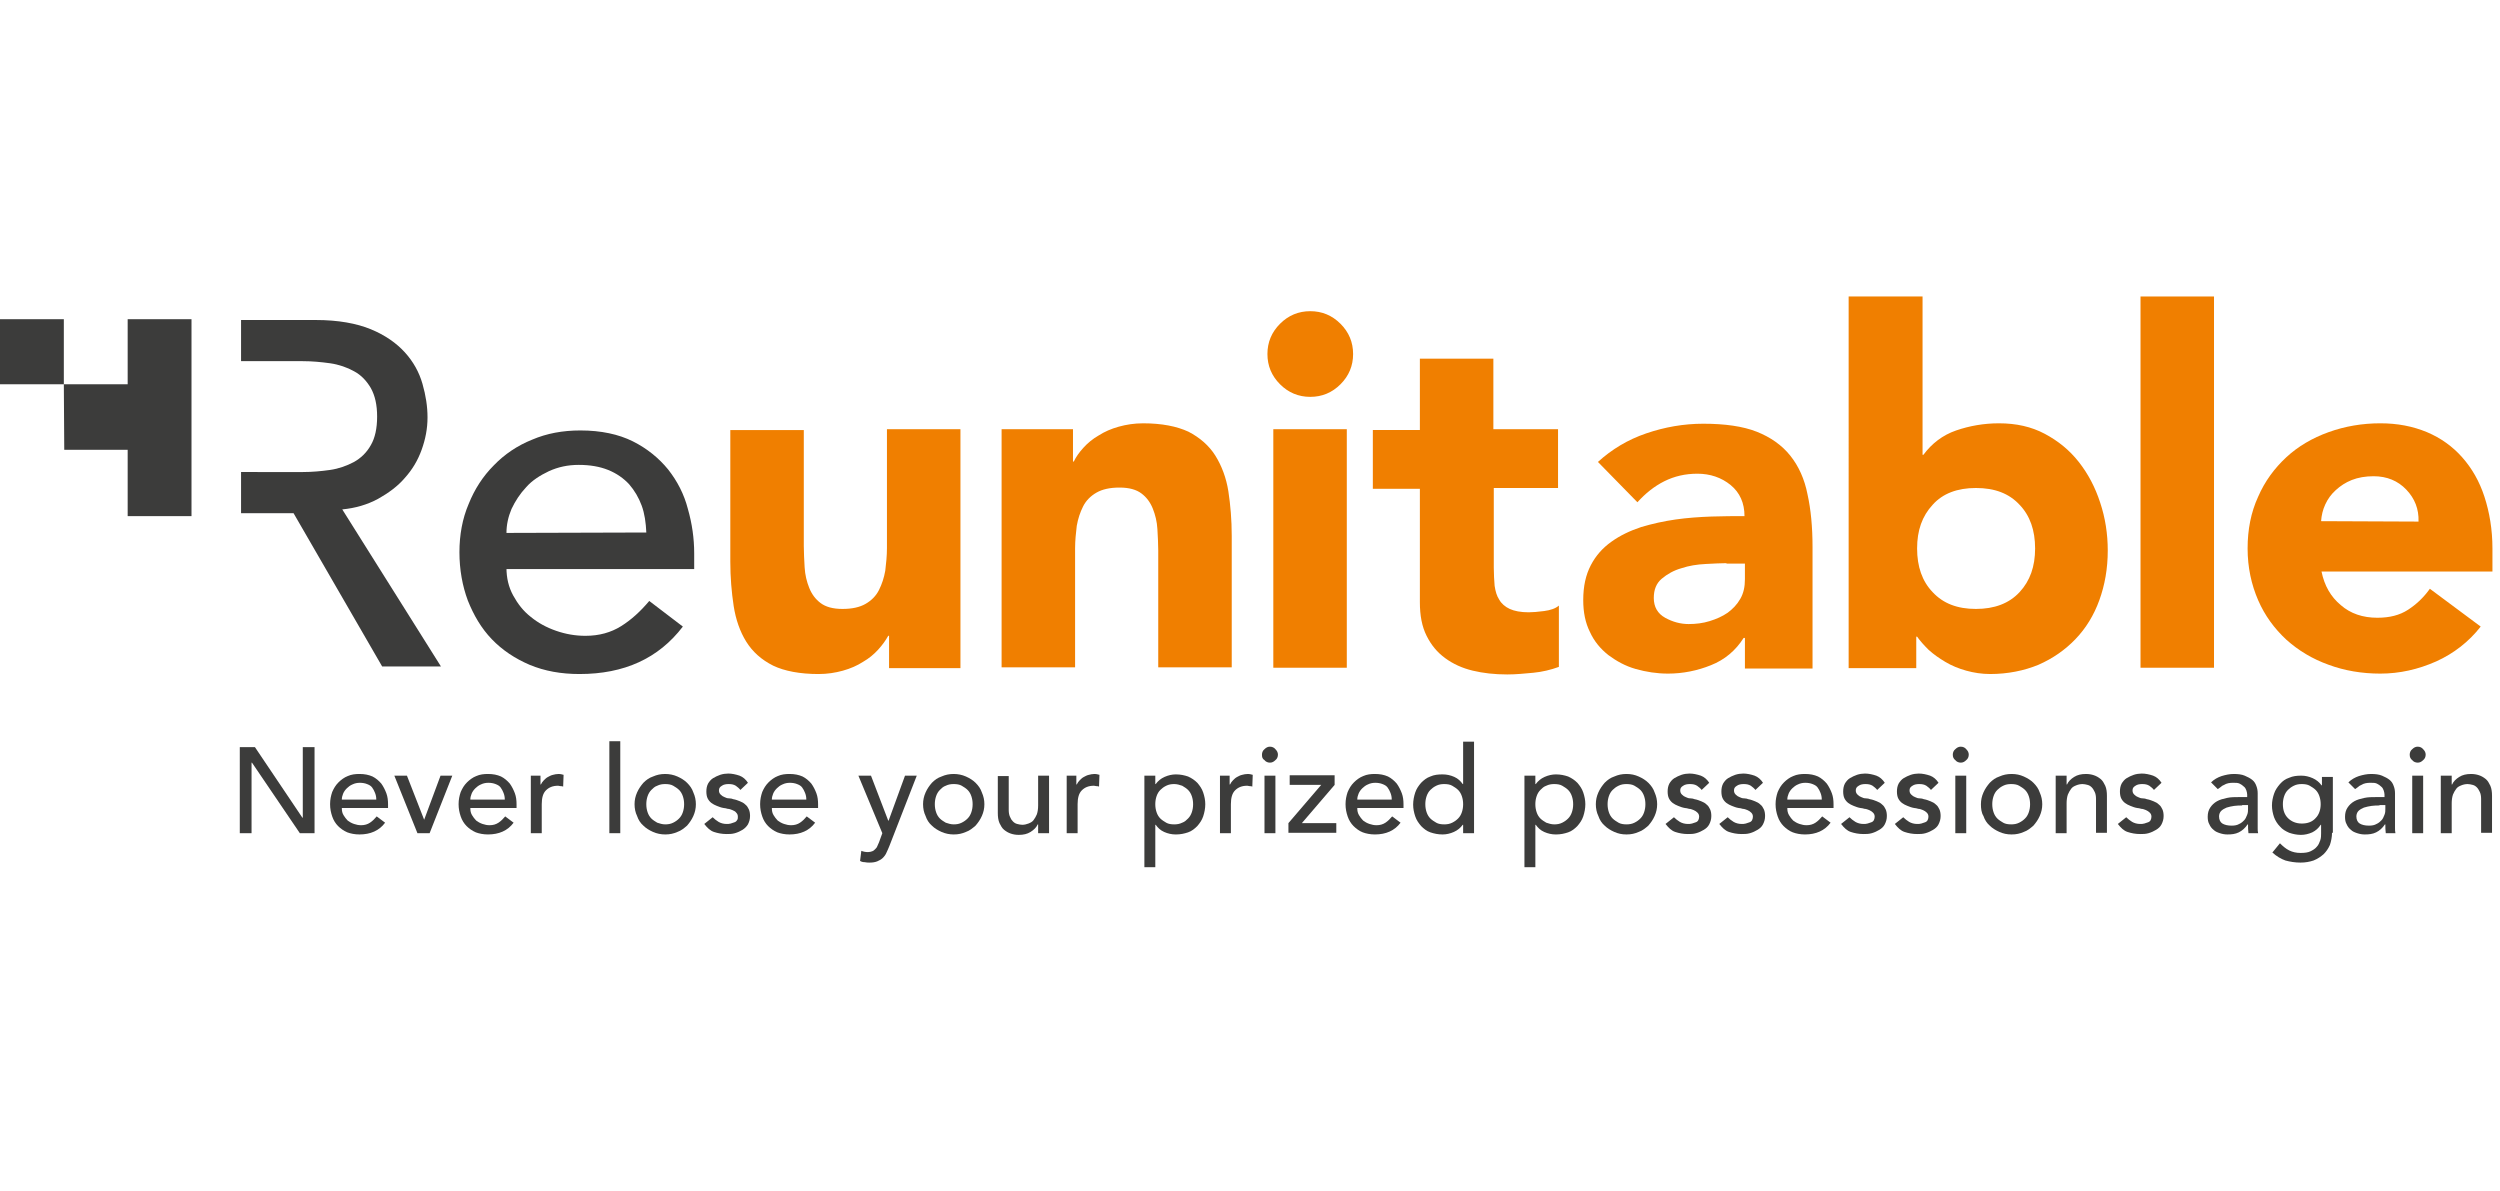 <?xml version="1.0" encoding="utf-8"?>
<!-- Generator: Adobe Illustrator 26.5.3, SVG Export Plug-In . SVG Version: 6.00 Build 0)  -->
<svg version="1.1" id="Layer_1" xmlns="http://www.w3.org/2000/svg" xmlns:xlink="http://www.w3.org/1999/xlink" x="0px" y="0px"
	 viewBox="0 0 595.3 283.5" style="enable-background:new 0 0 595.3 283.5;" xml:space="preserve">
<style type="text/css">
	.st0{enable-background:new    ;}
	.st1{fill:#3C3C3B;}
	.st2{fill:#F07F00;}
</style>
<g>
	<g class="st0">
		<path class="st1" d="M57.1,177.9h3.6L72,194.7h0.1v-16.8h2.8v20.5h-3.5l-11.4-16.8h-0.1v16.8h-2.8V177.9z"/>
		<path class="st1" d="M81.4,192.5c0,0.6,0.1,1.1,0.4,1.6c0.3,0.5,0.6,0.9,1,1.3c0.4,0.3,0.9,0.6,1.5,0.8c0.6,0.2,1.1,0.3,1.7,0.3
			c0.8,0,1.5-0.2,2.1-0.6c0.6-0.4,1.1-0.9,1.6-1.5l2,1.5c-1.4,1.9-3.5,2.8-6.1,2.8c-1.1,0-2.1-0.2-2.9-0.5c-0.9-0.4-1.6-0.9-2.2-1.5
			c-0.6-0.6-1.1-1.4-1.4-2.3s-0.5-1.8-0.5-2.9s0.2-2,0.5-2.9c0.4-0.9,0.8-1.6,1.5-2.3c0.6-0.6,1.4-1.2,2.2-1.5
			c0.9-0.4,1.8-0.5,2.8-0.5c1.2,0,2.2,0.2,3.1,0.6c0.8,0.4,1.5,1,2.1,1.7c0.5,0.7,0.9,1.5,1.2,2.3s0.4,1.7,0.4,2.6v0.9H81.4z
			 M89.6,190.4c0-0.6-0.1-1.1-0.3-1.6c-0.2-0.5-0.4-0.9-0.7-1.3c-0.3-0.4-0.7-0.6-1.2-0.8c-0.5-0.2-1.1-0.3-1.7-0.3
			c-0.6,0-1.2,0.1-1.8,0.4c-0.5,0.2-1,0.6-1.3,0.9c-0.4,0.4-0.7,0.8-0.9,1.3c-0.2,0.5-0.3,0.9-0.3,1.4H89.6z"/>
		<path class="st1" d="M93.9,184.7h3l4.1,10.5l3.9-10.5h2.8l-5.4,13.7h-2.9L93.9,184.7z"/>
		<path class="st1" d="M112,192.5c0,0.6,0.1,1.1,0.4,1.6c0.3,0.5,0.6,0.9,1,1.3c0.4,0.3,0.9,0.6,1.5,0.8c0.6,0.2,1.1,0.3,1.7,0.3
			c0.8,0,1.5-0.2,2.1-0.6c0.6-0.4,1.1-0.9,1.6-1.5l2,1.5c-1.4,1.9-3.5,2.8-6.1,2.8c-1.1,0-2.1-0.2-2.9-0.5c-0.9-0.4-1.6-0.9-2.2-1.5
			c-0.6-0.6-1.1-1.4-1.4-2.3s-0.5-1.8-0.5-2.9s0.2-2,0.5-2.9c0.4-0.9,0.8-1.6,1.5-2.3c0.6-0.6,1.4-1.2,2.2-1.5
			c0.9-0.4,1.8-0.5,2.8-0.5c1.2,0,2.2,0.2,3.1,0.6c0.8,0.4,1.5,1,2.1,1.7c0.5,0.7,0.9,1.5,1.2,2.3s0.4,1.7,0.4,2.6v0.9H112z
			 M120.2,190.4c0-0.6-0.1-1.1-0.3-1.6c-0.2-0.5-0.4-0.9-0.7-1.3c-0.3-0.4-0.7-0.6-1.2-0.8c-0.5-0.2-1.1-0.3-1.7-0.3
			c-0.6,0-1.2,0.1-1.8,0.4c-0.5,0.2-1,0.6-1.3,0.9c-0.4,0.4-0.7,0.8-0.9,1.3c-0.2,0.5-0.3,0.9-0.3,1.4H120.2z"/>
		<path class="st1" d="M126.1,184.7h2.6v2.1h0.1c0.2-0.4,0.4-0.7,0.7-1s0.6-0.6,1-0.8c0.4-0.2,0.7-0.4,1.2-0.5
			c0.4-0.1,0.8-0.2,1.3-0.2s0.8,0.1,1.2,0.2l-0.1,2.8c-0.2-0.1-0.4-0.1-0.6-0.1c-0.2,0-0.4-0.1-0.6-0.1c-1.3,0-2.2,0.4-2.9,1.1
			s-1,1.8-1,3.3v6.9h-2.6V184.7z"/>
		<path class="st1" d="M145.1,176.5h2.6v21.9h-2.6V176.5z"/>
		<path class="st1" d="M151.1,191.5c0-1,0.2-1.9,0.6-2.8c0.4-0.9,0.9-1.6,1.5-2.3c0.7-0.7,1.4-1.2,2.3-1.5c0.9-0.4,1.8-0.6,2.9-0.6
			c1,0,2,0.2,2.9,0.6c0.9,0.4,1.7,0.9,2.3,1.5c0.7,0.7,1.2,1.4,1.5,2.3c0.4,0.9,0.6,1.8,0.6,2.8s-0.2,1.9-0.6,2.8
			c-0.4,0.9-0.9,1.6-1.5,2.3c-0.7,0.6-1.4,1.2-2.3,1.5c-0.9,0.4-1.8,0.6-2.9,0.6c-1,0-2-0.2-2.9-0.6c-0.9-0.4-1.7-0.9-2.3-1.5
			c-0.7-0.6-1.2-1.4-1.5-2.3C151.3,193.5,151.1,192.5,151.1,191.5z M153.9,191.5c0,0.7,0.1,1.3,0.3,1.9c0.2,0.6,0.5,1.1,0.9,1.5
			c0.4,0.4,0.9,0.7,1.4,1c0.6,0.2,1.2,0.4,1.9,0.4s1.3-0.1,1.9-0.4s1-0.6,1.4-1c0.4-0.4,0.7-0.9,0.9-1.5c0.2-0.6,0.3-1.2,0.3-1.9
			s-0.1-1.3-0.3-1.9c-0.2-0.6-0.5-1.1-0.9-1.5c-0.4-0.4-0.9-0.7-1.4-1s-1.2-0.4-1.9-0.4s-1.3,0.1-1.9,0.4c-0.6,0.2-1,0.6-1.4,1
			c-0.4,0.4-0.7,0.9-0.9,1.5C154,190.2,153.9,190.8,153.9,191.5z"/>
		<path class="st1" d="M176.3,188.1c-0.3-0.4-0.7-0.7-1.1-1c-0.5-0.3-1-0.4-1.7-0.4c-0.6,0-1.2,0.1-1.6,0.4
			c-0.5,0.3-0.7,0.6-0.7,1.1c0,0.4,0.1,0.7,0.4,1c0.3,0.3,0.6,0.5,0.9,0.6c0.4,0.2,0.7,0.3,1.1,0.3s0.8,0.1,1,0.2
			c0.6,0.1,1.1,0.3,1.6,0.5c0.5,0.2,0.9,0.4,1.3,0.8c0.4,0.3,0.6,0.7,0.8,1.1c0.2,0.4,0.3,1,0.3,1.6c0,0.8-0.2,1.4-0.5,2
			c-0.3,0.5-0.8,1-1.3,1.3s-1.1,0.6-1.8,0.8c-0.7,0.2-1.3,0.2-2,0.2c-1.1,0-2.1-0.2-3-0.5c-0.9-0.3-1.6-1-2.3-1.9l2-1.6
			c0.4,0.4,0.9,0.8,1.4,1.1c0.5,0.3,1.2,0.5,1.9,0.5c0.3,0,0.7,0,1-0.1c0.3-0.1,0.6-0.2,0.9-0.3s0.5-0.3,0.6-0.5
			c0.2-0.2,0.2-0.5,0.2-0.8c0-0.4-0.1-0.7-0.4-1c-0.2-0.3-0.5-0.4-0.9-0.6c-0.3-0.1-0.7-0.3-1.1-0.3c-0.4-0.1-0.7-0.2-1-0.2
			c-0.6-0.1-1.1-0.3-1.6-0.5c-0.5-0.2-0.9-0.4-1.3-0.7s-0.7-0.7-0.9-1.1c-0.2-0.4-0.3-1-0.3-1.6c0-0.7,0.1-1.3,0.4-1.9
			c0.3-0.5,0.7-1,1.2-1.3c0.5-0.3,1.1-0.6,1.7-0.8c0.6-0.2,1.3-0.3,1.9-0.3c0.9,0,1.8,0.2,2.7,0.5c0.8,0.3,1.5,0.9,2,1.7
			L176.3,188.1z"/>
		<path class="st1" d="M183.8,192.5c0,0.6,0.1,1.1,0.4,1.6c0.3,0.5,0.6,0.9,1,1.3c0.4,0.3,0.9,0.6,1.5,0.8c0.6,0.2,1.1,0.3,1.7,0.3
			c0.8,0,1.5-0.2,2.1-0.6c0.6-0.4,1.1-0.9,1.6-1.5l2,1.5c-1.4,1.9-3.5,2.8-6.1,2.8c-1.1,0-2.1-0.2-2.9-0.5c-0.9-0.4-1.6-0.9-2.2-1.5
			c-0.6-0.6-1.1-1.4-1.4-2.3s-0.5-1.8-0.5-2.9s0.2-2,0.5-2.9c0.4-0.9,0.8-1.6,1.5-2.3c0.6-0.6,1.4-1.2,2.2-1.5
			c0.9-0.4,1.8-0.5,2.8-0.5c1.2,0,2.2,0.2,3.1,0.6c0.8,0.4,1.5,1,2.1,1.7c0.5,0.7,0.9,1.5,1.2,2.3s0.4,1.7,0.4,2.6v0.9H183.8z
			 M192,190.4c0-0.6-0.1-1.1-0.3-1.6c-0.2-0.5-0.4-0.9-0.7-1.3c-0.3-0.4-0.7-0.6-1.2-0.8c-0.5-0.2-1.1-0.3-1.7-0.3
			c-0.6,0-1.2,0.1-1.8,0.4c-0.5,0.2-1,0.6-1.3,0.9c-0.4,0.4-0.7,0.8-0.9,1.3c-0.2,0.5-0.3,0.9-0.3,1.4H192z"/>
		<path class="st1" d="M204.4,184.7h3l4.1,10.7h0.1l3.9-10.7h2.8l-6.5,16.7c-0.2,0.6-0.5,1.1-0.7,1.6s-0.5,0.9-0.9,1.3
			c-0.3,0.3-0.8,0.6-1.3,0.8c-0.5,0.2-1.1,0.3-1.8,0.3c-0.4,0-0.8,0-1.2-0.1c-0.4,0-0.8-0.1-1.1-0.3l0.3-2.4c0.5,0.2,1,0.3,1.6,0.3
			c0.4,0,0.7-0.1,1-0.2c0.3-0.1,0.5-0.3,0.7-0.5c0.2-0.2,0.4-0.4,0.5-0.7c0.1-0.3,0.3-0.6,0.4-0.9l0.8-2.2L204.4,184.7z"/>
		<path class="st1" d="M219.8,191.5c0-1,0.2-1.9,0.6-2.8c0.4-0.9,0.9-1.6,1.5-2.3c0.7-0.7,1.4-1.2,2.3-1.5c0.9-0.4,1.8-0.6,2.9-0.6
			c1,0,2,0.2,2.9,0.6c0.9,0.4,1.7,0.9,2.3,1.5c0.7,0.7,1.2,1.4,1.5,2.3c0.4,0.9,0.6,1.8,0.6,2.8s-0.2,1.9-0.6,2.8
			c-0.4,0.9-0.9,1.6-1.5,2.3c-0.7,0.6-1.4,1.2-2.3,1.5c-0.9,0.4-1.8,0.6-2.9,0.6c-1,0-2-0.2-2.9-0.6c-0.9-0.4-1.7-0.9-2.3-1.5
			c-0.7-0.6-1.2-1.4-1.5-2.3C220,193.5,219.8,192.5,219.8,191.5z M222.6,191.5c0,0.7,0.1,1.3,0.3,1.9c0.2,0.6,0.5,1.1,0.9,1.5
			c0.4,0.4,0.9,0.7,1.4,1c0.6,0.2,1.2,0.4,1.9,0.4s1.3-0.1,1.9-0.4s1-0.6,1.4-1c0.4-0.4,0.7-0.9,0.9-1.5c0.2-0.6,0.3-1.2,0.3-1.9
			s-0.1-1.3-0.3-1.9c-0.2-0.6-0.5-1.1-0.9-1.5c-0.4-0.4-0.9-0.7-1.4-1s-1.2-0.4-1.9-0.4s-1.3,0.1-1.9,0.4c-0.6,0.2-1,0.6-1.4,1
			c-0.4,0.4-0.7,0.9-0.9,1.5C222.7,190.2,222.6,190.8,222.6,191.5z"/>
		<path class="st1" d="M249.8,198.4h-2.6v-2.1h-0.1c-0.3,0.7-0.9,1.3-1.7,1.8c-0.8,0.5-1.7,0.7-2.8,0.7c-0.7,0-1.3-0.1-1.9-0.3
			c-0.6-0.2-1.1-0.5-1.6-0.9c-0.5-0.4-0.8-1-1.1-1.6c-0.3-0.7-0.4-1.5-0.4-2.4v-8.8h2.6v8.1c0,0.6,0.1,1.2,0.3,1.6
			c0.2,0.5,0.4,0.8,0.7,1.1c0.3,0.3,0.6,0.5,1,0.6c0.4,0.1,0.8,0.2,1.2,0.2c0.5,0,1-0.1,1.5-0.3c0.5-0.2,0.9-0.4,1.2-0.8
			c0.3-0.4,0.6-0.9,0.8-1.4c0.2-0.6,0.3-1.3,0.3-2.1v-7.1h2.6V198.4z"/>
		<path class="st1" d="M253.7,184.7h2.6v2.1h0.1c0.2-0.4,0.4-0.7,0.7-1s0.6-0.6,1-0.8c0.4-0.2,0.7-0.4,1.2-0.5
			c0.4-0.1,0.8-0.2,1.3-0.2s0.8,0.1,1.2,0.2l-0.1,2.8c-0.2-0.1-0.4-0.1-0.6-0.1c-0.2,0-0.4-0.1-0.6-0.1c-1.3,0-2.2,0.4-2.9,1.1
			s-1,1.8-1,3.3v6.9h-2.6V184.7z"/>
		<path class="st1" d="M272.5,184.7h2.6v2h0.1c0.5-0.7,1.2-1.3,2.1-1.7c0.9-0.4,1.8-0.6,2.7-0.6c1.1,0,2,0.2,2.9,0.5
			c0.9,0.4,1.6,0.9,2.2,1.5c0.6,0.7,1.1,1.4,1.4,2.3c0.3,0.9,0.5,1.8,0.5,2.8c0,1-0.2,2-0.5,2.9c-0.3,0.9-0.8,1.6-1.4,2.3
			c-0.6,0.6-1.3,1.2-2.2,1.5s-1.8,0.5-2.9,0.5c-1,0-1.9-0.2-2.8-0.6c-0.9-0.4-1.5-1-2-1.7h-0.1v10.1h-2.6V184.7z M279.6,186.7
			c-0.7,0-1.3,0.1-1.9,0.4s-1,0.6-1.4,1c-0.4,0.4-0.7,0.9-0.9,1.5c-0.2,0.6-0.3,1.2-0.3,1.9s0.1,1.3,0.3,1.9
			c0.2,0.6,0.5,1.1,0.9,1.5c0.4,0.4,0.9,0.7,1.4,1s1.2,0.4,1.9,0.4c0.7,0,1.3-0.1,1.9-0.4c0.6-0.2,1-0.6,1.4-1
			c0.4-0.4,0.7-0.9,0.9-1.5c0.2-0.6,0.3-1.2,0.3-1.9s-0.1-1.3-0.3-1.9c-0.2-0.6-0.5-1.1-0.9-1.5c-0.4-0.4-0.9-0.7-1.4-1
			C280.9,186.9,280.3,186.7,279.6,186.7z"/>
		<path class="st1" d="M290.2,184.7h2.6v2.1h0.1c0.2-0.4,0.4-0.7,0.7-1s0.6-0.6,1-0.8c0.4-0.2,0.7-0.4,1.2-0.5
			c0.4-0.1,0.8-0.2,1.3-0.2s0.8,0.1,1.2,0.2l-0.1,2.8c-0.2-0.1-0.4-0.1-0.6-0.1c-0.2,0-0.4-0.1-0.6-0.1c-1.3,0-2.2,0.4-2.9,1.1
			s-1,1.8-1,3.3v6.9h-2.6V184.7z"/>
		<path class="st1" d="M300.5,179.7c0-0.5,0.2-1,0.6-1.3c0.4-0.4,0.8-0.6,1.3-0.6c0.5,0,1,0.2,1.3,0.6c0.4,0.4,0.6,0.8,0.6,1.3
			c0,0.5-0.2,1-0.6,1.3c-0.4,0.4-0.8,0.6-1.3,0.6c-0.5,0-1-0.2-1.3-0.6C300.6,180.7,300.5,180.3,300.5,179.7z M301.1,184.7h2.6v13.7
			h-2.6V184.7z"/>
		<path class="st1" d="M306.8,196l7.8-9.1h-7.5v-2.3h10.7v2.3l-7.8,9.1h8.2v2.3h-11.4V196z"/>
		<path class="st1" d="M323.2,192.5c0,0.6,0.1,1.1,0.4,1.6c0.3,0.5,0.6,0.9,1,1.3c0.4,0.3,0.9,0.6,1.5,0.8c0.6,0.2,1.1,0.3,1.7,0.3
			c0.8,0,1.5-0.2,2.1-0.6c0.6-0.4,1.1-0.9,1.6-1.5l2,1.5c-1.4,1.9-3.5,2.8-6.1,2.8c-1.1,0-2.1-0.2-2.9-0.5s-1.6-0.9-2.2-1.5
			c-0.6-0.6-1.1-1.4-1.4-2.3s-0.5-1.8-0.5-2.9s0.2-2,0.5-2.9c0.4-0.9,0.8-1.6,1.5-2.3c0.6-0.6,1.4-1.2,2.2-1.5
			c0.9-0.4,1.8-0.5,2.8-0.5c1.2,0,2.2,0.2,3.1,0.6c0.8,0.4,1.5,1,2.1,1.7c0.5,0.7,0.9,1.5,1.2,2.3s0.4,1.7,0.4,2.6v0.9H323.2z
			 M331.4,190.4c0-0.6-0.1-1.1-0.3-1.6c-0.2-0.5-0.4-0.9-0.7-1.3c-0.3-0.4-0.7-0.6-1.2-0.8c-0.5-0.2-1.1-0.3-1.7-0.3
			c-0.6,0-1.2,0.1-1.8,0.4c-0.5,0.2-1,0.6-1.3,0.9c-0.4,0.4-0.7,0.8-0.9,1.3c-0.2,0.5-0.3,0.9-0.3,1.4H331.4z"/>
		<path class="st1" d="M351,198.4h-2.6v-2h-0.1c-0.5,0.7-1.2,1.3-2.1,1.7s-1.8,0.6-2.7,0.6c-1.1,0-2-0.2-2.9-0.5s-1.6-0.9-2.2-1.5
			c-0.6-0.7-1.1-1.4-1.4-2.3s-0.5-1.8-0.5-2.8s0.2-2,0.5-2.9s0.8-1.6,1.4-2.3c0.6-0.6,1.3-1.2,2.2-1.5c0.9-0.4,1.8-0.5,2.9-0.5
			c1,0,1.9,0.2,2.8,0.6s1.5,1,2,1.7h0.1v-10.1h2.6V198.4z M343.9,196.3c0.7,0,1.3-0.1,1.9-0.4s1-0.6,1.4-1s0.7-0.9,0.9-1.5
			c0.2-0.6,0.3-1.2,0.3-1.9s-0.1-1.3-0.3-1.9c-0.2-0.6-0.5-1.1-0.9-1.5s-0.9-0.7-1.4-1s-1.2-0.4-1.9-0.4s-1.3,0.1-1.9,0.4
			s-1,0.6-1.4,1s-0.7,0.9-0.9,1.5c-0.2,0.6-0.3,1.2-0.3,1.9s0.1,1.3,0.3,1.9c0.2,0.6,0.5,1.1,0.9,1.5s0.9,0.7,1.4,1
			S343.2,196.3,343.9,196.3z"/>
		<path class="st1" d="M363,184.7h2.6v2h0.1c0.5-0.7,1.2-1.3,2.1-1.7s1.8-0.6,2.7-0.6c1.1,0,2,0.2,2.9,0.5c0.9,0.4,1.6,0.9,2.2,1.5
			c0.6,0.7,1.1,1.4,1.4,2.3s0.5,1.8,0.5,2.8c0,1-0.2,2-0.5,2.9s-0.8,1.6-1.4,2.3c-0.6,0.6-1.3,1.2-2.2,1.5s-1.8,0.5-2.9,0.5
			c-1,0-1.9-0.2-2.8-0.6c-0.9-0.4-1.5-1-2-1.7h-0.1v10.1H363V184.7z M370.1,186.7c-0.7,0-1.3,0.1-1.9,0.4c-0.6,0.2-1,0.6-1.4,1
			c-0.4,0.4-0.7,0.9-0.9,1.5c-0.2,0.6-0.3,1.2-0.3,1.9s0.1,1.3,0.3,1.9c0.2,0.6,0.5,1.1,0.9,1.5c0.4,0.4,0.9,0.7,1.4,1
			c0.6,0.2,1.2,0.4,1.9,0.4s1.3-0.1,1.9-0.4s1-0.6,1.4-1c0.4-0.4,0.7-0.9,0.9-1.5c0.2-0.6,0.3-1.2,0.3-1.9s-0.1-1.3-0.3-1.9
			c-0.2-0.6-0.5-1.1-0.9-1.5c-0.4-0.4-0.9-0.7-1.4-1S370.8,186.7,370.1,186.7z"/>
		<path class="st1" d="M380,191.5c0-1,0.2-1.9,0.6-2.8c0.4-0.9,0.9-1.6,1.5-2.3c0.7-0.7,1.4-1.2,2.3-1.5c0.9-0.4,1.8-0.6,2.9-0.6
			s2,0.2,2.9,0.6c0.9,0.4,1.7,0.9,2.3,1.5c0.7,0.7,1.2,1.4,1.5,2.3c0.4,0.9,0.6,1.8,0.6,2.8s-0.2,1.9-0.6,2.8
			c-0.4,0.9-0.9,1.6-1.5,2.3c-0.7,0.6-1.4,1.2-2.3,1.5c-0.9,0.4-1.8,0.6-2.9,0.6s-2-0.2-2.9-0.6s-1.7-0.9-2.3-1.5
			c-0.7-0.6-1.2-1.4-1.5-2.3C380.2,193.5,380,192.5,380,191.5z M382.8,191.5c0,0.7,0.1,1.3,0.3,1.9c0.2,0.6,0.5,1.1,0.9,1.5
			c0.4,0.4,0.9,0.7,1.4,1s1.2,0.4,1.9,0.4s1.3-0.1,1.9-0.4s1-0.6,1.4-1s0.7-0.9,0.9-1.5c0.2-0.6,0.3-1.2,0.3-1.9s-0.1-1.3-0.3-1.9
			c-0.2-0.6-0.5-1.1-0.9-1.5s-0.9-0.7-1.4-1s-1.2-0.4-1.9-0.4s-1.3,0.1-1.9,0.4s-1,0.6-1.4,1c-0.4,0.4-0.7,0.9-0.9,1.5
			C382.9,190.2,382.8,190.8,382.8,191.5z"/>
		<path class="st1" d="M405.2,188.1c-0.3-0.4-0.7-0.7-1.1-1c-0.5-0.3-1-0.4-1.7-0.4c-0.6,0-1.2,0.1-1.6,0.4
			c-0.5,0.3-0.7,0.6-0.7,1.1c0,0.4,0.1,0.7,0.4,1s0.6,0.5,0.9,0.6c0.4,0.2,0.7,0.3,1.1,0.3s0.8,0.1,1,0.2c0.6,0.1,1.1,0.3,1.6,0.5
			c0.5,0.2,0.9,0.4,1.3,0.8c0.4,0.3,0.6,0.7,0.8,1.1c0.2,0.4,0.3,1,0.3,1.6c0,0.8-0.2,1.4-0.5,2s-0.8,1-1.3,1.3
			c-0.5,0.3-1.1,0.6-1.8,0.8c-0.7,0.2-1.3,0.2-2,0.2c-1.1,0-2.1-0.2-3-0.5c-0.9-0.3-1.6-1-2.3-1.9l2-1.6c0.4,0.4,0.9,0.8,1.4,1.1
			c0.5,0.3,1.2,0.5,1.9,0.5c0.3,0,0.7,0,1-0.1c0.3-0.1,0.6-0.2,0.9-0.3c0.3-0.1,0.5-0.3,0.6-0.5s0.2-0.5,0.2-0.8
			c0-0.4-0.1-0.7-0.4-1s-0.5-0.4-0.9-0.6c-0.3-0.1-0.7-0.3-1.1-0.3c-0.4-0.1-0.7-0.2-1-0.2c-0.6-0.1-1.1-0.3-1.6-0.5
			s-0.9-0.4-1.3-0.7s-0.7-0.7-0.9-1.1c-0.2-0.4-0.3-1-0.3-1.6c0-0.7,0.1-1.3,0.4-1.9c0.3-0.5,0.7-1,1.2-1.3c0.5-0.3,1.1-0.6,1.7-0.8
			s1.3-0.3,1.9-0.3c0.9,0,1.8,0.2,2.7,0.5c0.8,0.3,1.5,0.9,2,1.7L405.2,188.1z"/>
		<path class="st1" d="M418,188.1c-0.3-0.4-0.7-0.7-1.1-1c-0.5-0.3-1-0.4-1.7-0.4c-0.6,0-1.2,0.1-1.6,0.4c-0.5,0.3-0.7,0.6-0.7,1.1
			c0,0.4,0.1,0.7,0.4,1s0.6,0.5,0.9,0.6c0.4,0.2,0.7,0.3,1.1,0.3s0.8,0.1,1,0.2c0.6,0.1,1.1,0.3,1.6,0.5c0.5,0.2,0.9,0.4,1.3,0.8
			c0.4,0.3,0.6,0.7,0.8,1.1c0.2,0.4,0.3,1,0.3,1.6c0,0.8-0.2,1.4-0.5,2s-0.8,1-1.3,1.3c-0.5,0.3-1.1,0.6-1.8,0.8
			c-0.7,0.2-1.3,0.2-2,0.2c-1.1,0-2.1-0.2-3-0.5c-0.9-0.3-1.6-1-2.3-1.9l2-1.6c0.4,0.4,0.9,0.8,1.4,1.1c0.5,0.3,1.2,0.5,1.9,0.5
			c0.3,0,0.7,0,1-0.1c0.3-0.1,0.6-0.2,0.9-0.3c0.3-0.1,0.5-0.3,0.6-0.5s0.2-0.5,0.2-0.8c0-0.4-0.1-0.7-0.4-1s-0.5-0.4-0.9-0.6
			c-0.3-0.1-0.7-0.3-1.1-0.3c-0.4-0.1-0.7-0.2-1-0.2c-0.6-0.1-1.1-0.3-1.6-0.5s-0.9-0.4-1.3-0.7s-0.7-0.7-0.9-1.1
			c-0.2-0.4-0.3-1-0.3-1.6c0-0.7,0.1-1.3,0.4-1.9c0.3-0.5,0.7-1,1.2-1.3c0.5-0.3,1.1-0.6,1.7-0.8s1.3-0.3,1.9-0.3
			c0.9,0,1.8,0.2,2.7,0.5c0.8,0.3,1.5,0.9,2,1.7L418,188.1z"/>
		<path class="st1" d="M425.6,192.5c0,0.6,0.1,1.1,0.4,1.6s0.6,0.9,1,1.3c0.4,0.3,0.9,0.6,1.5,0.8c0.6,0.2,1.1,0.3,1.7,0.3
			c0.8,0,1.5-0.2,2.1-0.6c0.6-0.4,1.1-0.9,1.6-1.5l2,1.5c-1.4,1.9-3.5,2.8-6.1,2.8c-1.1,0-2.1-0.2-2.9-0.5s-1.6-0.9-2.2-1.5
			c-0.6-0.6-1.1-1.4-1.4-2.3s-0.5-1.8-0.5-2.9s0.2-2,0.5-2.9c0.4-0.9,0.8-1.6,1.5-2.3c0.6-0.6,1.4-1.2,2.2-1.5
			c0.9-0.4,1.8-0.5,2.8-0.5c1.2,0,2.2,0.2,3.1,0.6c0.8,0.4,1.5,1,2.1,1.7c0.5,0.7,0.9,1.5,1.2,2.3s0.4,1.7,0.4,2.6v0.9H425.6z
			 M433.8,190.4c0-0.6-0.1-1.1-0.3-1.6s-0.4-0.9-0.7-1.3c-0.3-0.4-0.7-0.6-1.2-0.8c-0.5-0.2-1.1-0.3-1.7-0.3c-0.6,0-1.2,0.1-1.8,0.4
			c-0.5,0.2-1,0.6-1.3,0.9c-0.4,0.4-0.7,0.8-0.9,1.3c-0.2,0.5-0.3,0.9-0.3,1.4H433.8z"/>
		<path class="st1" d="M447,188.1c-0.3-0.4-0.7-0.7-1.1-1c-0.5-0.3-1-0.4-1.7-0.4c-0.6,0-1.2,0.1-1.6,0.4c-0.5,0.3-0.7,0.6-0.7,1.1
			c0,0.4,0.1,0.7,0.4,1s0.6,0.5,0.9,0.6c0.4,0.2,0.7,0.3,1.1,0.3s0.8,0.1,1,0.2c0.6,0.1,1.1,0.3,1.6,0.5c0.5,0.2,0.9,0.4,1.3,0.8
			c0.4,0.3,0.6,0.7,0.8,1.1c0.2,0.4,0.3,1,0.3,1.6c0,0.8-0.2,1.4-0.5,2s-0.8,1-1.3,1.3c-0.5,0.3-1.1,0.6-1.8,0.8
			c-0.7,0.2-1.3,0.2-2,0.2c-1.1,0-2.1-0.2-3-0.5c-0.9-0.3-1.6-1-2.3-1.9l2-1.6c0.4,0.4,0.9,0.8,1.4,1.1c0.5,0.3,1.2,0.5,1.9,0.5
			c0.3,0,0.7,0,1-0.1c0.3-0.1,0.6-0.2,0.9-0.3c0.3-0.1,0.5-0.3,0.6-0.5s0.2-0.5,0.2-0.8c0-0.4-0.1-0.7-0.4-1s-0.5-0.4-0.9-0.6
			c-0.3-0.1-0.7-0.3-1.1-0.3c-0.4-0.1-0.7-0.2-1-0.2c-0.6-0.1-1.1-0.3-1.6-0.5s-0.9-0.4-1.3-0.7s-0.7-0.7-0.9-1.1
			c-0.2-0.4-0.3-1-0.3-1.6c0-0.7,0.1-1.3,0.4-1.9c0.3-0.5,0.7-1,1.2-1.3c0.5-0.3,1.1-0.6,1.7-0.8s1.3-0.3,1.9-0.3
			c0.9,0,1.8,0.2,2.7,0.5c0.8,0.3,1.5,0.9,2,1.7L447,188.1z"/>
		<path class="st1" d="M459.8,188.1c-0.3-0.4-0.7-0.7-1.1-1c-0.5-0.3-1-0.4-1.7-0.4c-0.6,0-1.2,0.1-1.6,0.4
			c-0.5,0.3-0.7,0.6-0.7,1.1c0,0.4,0.1,0.7,0.4,1s0.6,0.5,0.9,0.6c0.4,0.2,0.7,0.3,1.1,0.3s0.8,0.1,1,0.2c0.6,0.1,1.1,0.3,1.6,0.5
			c0.5,0.2,0.9,0.4,1.3,0.8c0.4,0.3,0.6,0.7,0.8,1.1c0.2,0.4,0.3,1,0.3,1.6c0,0.8-0.2,1.4-0.5,2s-0.8,1-1.3,1.3
			c-0.5,0.3-1.1,0.6-1.8,0.8c-0.7,0.2-1.3,0.2-2,0.2c-1.1,0-2.1-0.2-3-0.5c-0.9-0.3-1.6-1-2.3-1.9l2-1.6c0.4,0.4,0.9,0.8,1.4,1.1
			c0.5,0.3,1.2,0.5,1.9,0.5c0.3,0,0.7,0,1-0.1c0.3-0.1,0.6-0.2,0.9-0.3c0.3-0.1,0.5-0.3,0.6-0.5s0.2-0.5,0.2-0.8
			c0-0.4-0.1-0.7-0.4-1s-0.5-0.4-0.9-0.6c-0.3-0.1-0.7-0.3-1.1-0.3c-0.4-0.1-0.7-0.2-1-0.2c-0.6-0.1-1.1-0.3-1.6-0.5
			s-0.9-0.4-1.3-0.7s-0.7-0.7-0.9-1.1c-0.2-0.4-0.3-1-0.3-1.6c0-0.7,0.1-1.3,0.4-1.9c0.3-0.5,0.7-1,1.2-1.3c0.5-0.3,1.1-0.6,1.7-0.8
			s1.3-0.3,1.9-0.3c0.9,0,1.8,0.2,2.7,0.5c0.8,0.3,1.5,0.9,2,1.7L459.8,188.1z"/>
		<path class="st1" d="M465,179.7c0-0.5,0.2-1,0.6-1.3c0.4-0.4,0.8-0.6,1.3-0.6s1,0.2,1.3,0.6c0.4,0.4,0.6,0.8,0.6,1.3
			c0,0.5-0.2,1-0.6,1.3c-0.4,0.4-0.8,0.6-1.3,0.6s-1-0.2-1.3-0.6C465.2,180.7,465,180.3,465,179.7z M465.6,184.7h2.6v13.7h-2.6
			V184.7z"/>
		<path class="st1" d="M471.7,191.5c0-1,0.2-1.9,0.6-2.8c0.4-0.9,0.9-1.6,1.5-2.3c0.7-0.7,1.4-1.2,2.3-1.5c0.9-0.4,1.8-0.6,2.9-0.6
			s2,0.2,2.9,0.6c0.9,0.4,1.7,0.9,2.3,1.5c0.7,0.7,1.2,1.4,1.5,2.3c0.4,0.9,0.6,1.8,0.6,2.8s-0.2,1.9-0.6,2.8
			c-0.4,0.9-0.9,1.6-1.5,2.3c-0.7,0.6-1.4,1.2-2.3,1.5c-0.9,0.4-1.8,0.6-2.9,0.6s-2-0.2-2.9-0.6s-1.7-0.9-2.3-1.5
			c-0.7-0.6-1.2-1.4-1.5-2.3C471.8,193.5,471.7,192.5,471.7,191.5z M474.4,191.5c0,0.7,0.1,1.3,0.3,1.9c0.2,0.6,0.5,1.1,0.9,1.5
			c0.4,0.4,0.9,0.7,1.4,1s1.2,0.4,1.9,0.4s1.3-0.1,1.9-0.4s1-0.6,1.4-1s0.7-0.9,0.9-1.5c0.2-0.6,0.3-1.2,0.3-1.9s-0.1-1.3-0.3-1.9
			c-0.2-0.6-0.5-1.1-0.9-1.5s-0.9-0.7-1.4-1s-1.2-0.4-1.9-0.4s-1.3,0.1-1.9,0.4s-1,0.6-1.4,1c-0.4,0.4-0.7,0.9-0.9,1.5
			C474.5,190.2,474.4,190.8,474.4,191.5z"/>
		<path class="st1" d="M489.5,184.7h2.6v2.1h0.1c0.3-0.7,0.9-1.3,1.7-1.8c0.8-0.5,1.7-0.7,2.8-0.7c0.7,0,1.3,0.1,1.9,0.3
			c0.6,0.2,1.1,0.5,1.6,0.9c0.5,0.4,0.8,1,1.1,1.6c0.3,0.7,0.4,1.5,0.4,2.4v8.8h-2.6v-8.1c0-0.6-0.1-1.2-0.3-1.6s-0.4-0.8-0.7-1.1
			c-0.3-0.3-0.6-0.5-1-0.6c-0.4-0.1-0.8-0.2-1.2-0.2c-0.5,0-1,0.1-1.5,0.3c-0.5,0.2-0.9,0.4-1.2,0.8s-0.6,0.9-0.8,1.4
			c-0.2,0.6-0.3,1.3-0.3,2.1v7.1h-2.6V184.7z"/>
		<path class="st1" d="M512.9,188.1c-0.3-0.4-0.7-0.7-1.1-1c-0.5-0.3-1-0.4-1.7-0.4c-0.6,0-1.2,0.1-1.6,0.4
			c-0.5,0.3-0.7,0.6-0.7,1.1c0,0.4,0.1,0.7,0.4,1s0.6,0.5,0.9,0.6c0.4,0.2,0.7,0.3,1.1,0.3s0.8,0.1,1,0.2c0.6,0.1,1.1,0.3,1.6,0.5
			c0.5,0.2,0.9,0.4,1.3,0.8c0.4,0.3,0.6,0.7,0.8,1.1c0.2,0.4,0.3,1,0.3,1.6c0,0.8-0.2,1.4-0.5,2s-0.8,1-1.3,1.3
			c-0.5,0.3-1.1,0.6-1.8,0.8c-0.7,0.2-1.3,0.2-2,0.2c-1.1,0-2.1-0.2-3-0.5c-0.9-0.3-1.6-1-2.3-1.9l2-1.6c0.4,0.4,0.9,0.8,1.4,1.1
			c0.5,0.3,1.2,0.5,1.9,0.5c0.3,0,0.7,0,1-0.1c0.3-0.1,0.6-0.2,0.9-0.3c0.3-0.1,0.5-0.3,0.6-0.5s0.2-0.5,0.2-0.8
			c0-0.4-0.1-0.7-0.4-1s-0.5-0.4-0.9-0.6c-0.3-0.1-0.7-0.3-1.1-0.3c-0.4-0.1-0.7-0.2-1-0.2c-0.6-0.1-1.1-0.3-1.6-0.5
			s-0.9-0.4-1.3-0.7s-0.7-0.7-0.9-1.1c-0.2-0.4-0.3-1-0.3-1.6c0-0.7,0.1-1.3,0.4-1.9c0.3-0.5,0.7-1,1.2-1.3c0.5-0.3,1.1-0.6,1.7-0.8
			s1.3-0.3,1.9-0.3c0.9,0,1.8,0.2,2.7,0.5c0.8,0.3,1.5,0.9,2,1.7L512.9,188.1z"/>
		<path class="st1" d="M526.5,186.3c0.7-0.7,1.6-1.2,2.5-1.5c1-0.3,1.9-0.5,2.9-0.5c1,0,1.9,0.1,2.6,0.4c0.7,0.3,1.3,0.6,1.8,1
			c0.5,0.4,0.8,0.9,1,1.5c0.2,0.5,0.3,1.1,0.3,1.7v7c0,0.5,0,0.9,0,1.3s0,0.8,0.1,1.2h-2.3c-0.1-0.7-0.1-1.4-0.1-2.1h-0.1
			c-0.6,0.9-1.3,1.5-2.1,1.9s-1.7,0.5-2.7,0.5c-0.6,0-1.2-0.1-1.8-0.3c-0.6-0.2-1.1-0.4-1.5-0.8c-0.4-0.3-0.8-0.8-1-1.3
			c-0.3-0.5-0.4-1.1-0.4-1.8c0-0.9,0.2-1.6,0.6-2.2c0.4-0.6,0.9-1.1,1.6-1.5c0.7-0.4,1.5-0.6,2.4-0.8c0.9-0.2,1.9-0.2,2.9-0.2h1.9
			v-0.6c0-0.3-0.1-0.7-0.2-1c-0.1-0.3-0.3-0.7-0.6-0.9c-0.3-0.3-0.6-0.5-1-0.7c-0.4-0.2-0.9-0.2-1.4-0.2c-0.5,0-0.9,0-1.3,0.1
			c-0.4,0.1-0.7,0.2-1,0.4c-0.3,0.1-0.6,0.3-0.8,0.5c-0.3,0.2-0.5,0.4-0.7,0.5L526.5,186.3z M533.9,191.8c-0.6,0-1.2,0-1.9,0.1
			c-0.6,0.1-1.2,0.2-1.8,0.4c-0.5,0.2-1,0.5-1.3,0.8c-0.3,0.3-0.5,0.8-0.5,1.3c0,0.8,0.3,1.4,0.8,1.7c0.5,0.3,1.2,0.5,2.2,0.5
			c0.7,0,1.3-0.1,1.8-0.4c0.5-0.2,0.9-0.6,1.2-0.9s0.5-0.8,0.7-1.3s0.2-0.9,0.2-1.4v-0.9H533.9z"/>
		<path class="st1" d="M555.3,198.3c0,1-0.2,2-0.5,2.9c-0.4,0.9-0.9,1.6-1.5,2.2c-0.7,0.6-1.4,1.1-2.4,1.5c-0.9,0.3-1.9,0.5-3.1,0.5
			c-1.3,0-2.5-0.2-3.6-0.5c-1.1-0.4-2.1-1-3.1-1.9l1.8-2.2c0.7,0.7,1.4,1.3,2.2,1.7c0.8,0.4,1.7,0.6,2.7,0.6c1,0,1.8-0.1,2.4-0.4
			c0.6-0.3,1.1-0.6,1.5-1.1c0.4-0.4,0.6-1,0.8-1.5c0.2-0.6,0.2-1.1,0.2-1.7v-2h-0.1c-0.5,0.8-1.2,1.4-2,1.8
			c-0.9,0.4-1.8,0.6-2.7,0.6c-1,0-1.9-0.2-2.8-0.5c-0.9-0.4-1.6-0.8-2.2-1.5c-0.6-0.6-1.1-1.4-1.4-2.2c-0.3-0.9-0.5-1.8-0.5-2.8
			s0.2-1.9,0.5-2.8s0.8-1.6,1.4-2.3c0.6-0.7,1.3-1.2,2.2-1.5c0.9-0.4,1.8-0.5,2.9-0.5c0.9,0,1.8,0.2,2.7,0.6c0.9,0.4,1.6,1,2.1,1.7
			h0.1v-2h2.6V198.3z M548.1,186.7c-0.7,0-1.3,0.1-1.9,0.4s-1,0.6-1.4,1c-0.4,0.4-0.7,0.9-0.9,1.5c-0.2,0.6-0.3,1.2-0.3,1.9
			c0,1.4,0.4,2.5,1.2,3.3c0.8,0.8,1.9,1.3,3.3,1.3s2.5-0.4,3.3-1.3c0.8-0.8,1.2-2,1.2-3.3c0-0.7-0.1-1.3-0.3-1.9
			c-0.2-0.6-0.5-1.1-0.9-1.5s-0.9-0.7-1.4-1S548.8,186.7,548.1,186.7z"/>
		<path class="st1" d="M559.2,186.3c0.7-0.7,1.6-1.2,2.5-1.5c1-0.3,1.9-0.5,2.9-0.5c1,0,1.9,0.1,2.6,0.4c0.7,0.3,1.3,0.6,1.8,1
			c0.5,0.4,0.8,0.9,1,1.5c0.2,0.5,0.3,1.1,0.3,1.7v7c0,0.5,0,0.9,0,1.3s0,0.8,0.1,1.2h-2.3c-0.1-0.7-0.1-1.4-0.1-2.1h-0.1
			c-0.6,0.9-1.3,1.5-2.1,1.9s-1.7,0.5-2.7,0.5c-0.6,0-1.2-0.1-1.8-0.3c-0.6-0.2-1.1-0.4-1.5-0.8c-0.4-0.3-0.8-0.8-1-1.3
			c-0.3-0.5-0.4-1.1-0.4-1.8c0-0.9,0.2-1.6,0.6-2.2c0.4-0.6,0.9-1.1,1.6-1.5c0.7-0.4,1.5-0.6,2.4-0.8c0.9-0.2,1.9-0.2,2.9-0.2h1.9
			v-0.6c0-0.3-0.1-0.7-0.2-1c-0.1-0.3-0.3-0.7-0.6-0.9c-0.3-0.3-0.6-0.5-1-0.7c-0.4-0.2-0.9-0.2-1.4-0.2c-0.5,0-0.9,0-1.3,0.1
			c-0.4,0.1-0.7,0.2-1,0.4c-0.3,0.1-0.6,0.3-0.8,0.5c-0.3,0.2-0.5,0.4-0.7,0.5L559.2,186.3z M566.6,191.8c-0.6,0-1.2,0-1.9,0.1
			c-0.6,0.1-1.2,0.2-1.8,0.4c-0.5,0.2-1,0.5-1.3,0.8c-0.3,0.3-0.5,0.8-0.5,1.3c0,0.8,0.3,1.4,0.8,1.7c0.5,0.3,1.2,0.5,2.2,0.5
			c0.7,0,1.3-0.1,1.8-0.4c0.5-0.2,0.9-0.6,1.2-0.9s0.5-0.8,0.7-1.3s0.2-0.9,0.2-1.4v-0.9H566.6z"/>
		<path class="st1" d="M573.8,179.7c0-0.5,0.2-1,0.6-1.3c0.4-0.4,0.8-0.6,1.3-0.6s1,0.2,1.3,0.6c0.4,0.4,0.6,0.8,0.6,1.3
			c0,0.5-0.2,1-0.6,1.3c-0.4,0.4-0.8,0.6-1.3,0.6s-1-0.2-1.3-0.6C574,180.7,573.8,180.3,573.8,179.7z M574.4,184.7h2.6v13.7h-2.6
			V184.7z"/>
		<path class="st1" d="M581.2,184.7h2.6v2.1h0.1c0.3-0.7,0.9-1.3,1.7-1.8c0.8-0.5,1.7-0.7,2.8-0.7c0.7,0,1.3,0.1,1.9,0.3
			c0.6,0.2,1.1,0.5,1.6,0.9c0.5,0.4,0.8,1,1.1,1.6c0.3,0.7,0.4,1.5,0.4,2.4v8.8h-2.6v-8.1c0-0.6-0.1-1.2-0.3-1.6s-0.4-0.8-0.7-1.1
			c-0.3-0.3-0.6-0.5-1-0.6c-0.4-0.1-0.8-0.2-1.2-0.2c-0.5,0-1,0.1-1.5,0.3c-0.5,0.2-0.9,0.4-1.2,0.8s-0.6,0.9-0.8,1.4
			c-0.2,0.6-0.3,1.3-0.3,2.1v7.1h-2.6V184.7z"/>
	</g>
	<path class="st1" d="M120.6,135.2c0,2.4,0.5,4.6,1.6,6.6s2.4,3.7,4.2,5.1c1.7,1.4,3.7,2.5,6,3.3s4.6,1.2,7,1.2
		c3.3,0,6.1-0.8,8.5-2.3s4.6-3.5,6.7-6l8,6.1c-5.8,7.6-14,11.3-24.6,11.3c-4.4,0-8.3-0.7-11.9-2.2c-3.5-1.5-6.5-3.5-9-6.1
		s-4.3-5.7-5.7-9.2c-1.3-3.5-2-7.4-2-11.5c0-4.1,0.7-8,2.2-11.5c1.4-3.5,3.4-6.6,6-9.2c2.5-2.6,5.6-4.7,9.1-6.1
		c3.5-1.5,7.3-2.2,11.5-2.2c4.9,0,9.1,0.9,12.5,2.6s6.2,4,8.4,6.7c2.2,2.8,3.8,5.9,4.7,9.4c1,3.5,1.5,7,1.5,10.6v3.7h-44.7V135.2z
		 M153.9,126.8c-0.1-2.3-0.4-4.5-1.1-6.4c-0.7-1.9-1.7-3.6-3-5.1c-1.3-1.4-3-2.6-5-3.4s-4.3-1.2-7-1.2c-2.6,0-4.9,0.5-7.1,1.5
		c-2.1,1-4,2.2-5.4,3.8c-1.5,1.6-2.6,3.3-3.5,5.2c-0.8,1.9-1.2,3.8-1.2,5.7L153.9,126.8L153.9,126.8z"/>
	<path class="st2" d="M228.5,159.1h-16.8v-7.7h-0.2c-0.6,1.1-1.4,2.2-2.4,3.3s-2.2,2.1-3.6,2.9c-1.4,0.9-3,1.6-4.8,2.1
		s-3.7,0.8-5.8,0.8c-4.4,0-8.1-0.7-10.8-2c-2.8-1.4-4.9-3.3-6.4-5.7s-2.5-5.3-3-8.5c-0.5-3.3-0.8-6.8-0.8-10.6v-31.3h17.5V130
		c0,1.6,0.1,3.3,0.2,5.1c0.1,1.8,0.5,3.4,1.1,4.9s1.5,2.7,2.7,3.6c1.2,0.9,2.9,1.4,5.2,1.4s4.1-0.4,5.5-1.2s2.5-1.9,3.2-3.3
		c0.7-1.4,1.2-2.9,1.5-4.6c0.2-1.7,0.4-3.5,0.4-5.4v-28.3h17.5v56.9H228.5z"/>
	<path class="st2" d="M238.7,102.2h16.8v7.7h0.2c0.5-1.1,1.3-2.2,2.3-3.3c1-1.1,2.2-2.1,3.6-2.9c1.4-0.9,3-1.6,4.8-2.1
		s3.7-0.8,5.8-0.8c4.4,0,8,0.7,10.8,2c2.7,1.4,4.9,3.3,6.4,5.7c1.5,2.4,2.6,5.3,3.1,8.5c0.5,3.3,0.8,6.8,0.8,10.6v31.3h-17.5v-27.8
		c0-1.6-0.1-3.3-0.2-5.1c-0.1-1.8-0.5-3.4-1.1-4.9s-1.5-2.7-2.7-3.6s-2.9-1.4-5.2-1.4c-2.3,0-4.1,0.4-5.5,1.2
		c-1.4,0.8-2.5,1.9-3.2,3.3s-1.2,2.9-1.5,4.6c-0.2,1.7-0.4,3.5-0.4,5.4v28.3h-17.5v-56.7H238.7z"/>
	<path class="st2" d="M301.8,84.3c0-2.8,1-5.2,3-7.2s4.4-3,7.2-3c2.8,0,5.2,1,7.2,3s3,4.4,3,7.2c0,2.8-1,5.2-3,7.2s-4.4,3-7.2,3
		c-2.8,0-5.2-1-7.2-3S301.8,87.1,301.8,84.3z M303.2,102.2h17.5V159h-17.5V102.2z"/>
	<path class="st2" d="M371.1,116.2h-15.4v19c0,1.6,0.1,3,0.2,4.3c0.2,1.3,0.5,2.4,1.1,3.3c0.5,0.9,1.4,1.7,2.5,2.2s2.6,0.8,4.5,0.8
		c0.9,0,2.2-0.1,3.7-0.3s2.7-0.6,3.5-1.3v14.6c-1.9,0.7-4,1.2-6.1,1.4s-4.2,0.4-6.2,0.4c-3,0-5.7-0.3-8.2-0.9
		c-2.5-0.6-4.7-1.6-6.6-3s-3.3-3.1-4.4-5.3s-1.6-4.8-1.6-8v-27h-11.2v-14h11.2v-17h17.5v16.8H371v14H371.1z"/>
	<path class="st2" d="M415.4,151.9h-0.2c-1.9,3-4.5,5.2-7.8,6.5c-3.2,1.3-6.7,2-10.2,2c-2.7,0-5.2-0.4-7.7-1.1
		c-2.5-0.7-4.6-1.9-6.5-3.3c-1.9-1.5-3.4-3.3-4.4-5.5c-1.1-2.2-1.6-4.7-1.6-7.6c0-3.3,0.6-6,1.8-8.3c1.2-2.3,2.8-4.1,4.9-5.6
		s4.4-2.6,7.1-3.5c2.7-0.8,5.4-1.4,8.2-1.8c2.8-0.4,5.7-0.6,8.5-0.7s5.5-0.1,7.9-0.1c0-3.1-1.1-5.6-3.3-7.4
		c-2.2-1.8-4.9-2.7-7.9-2.7c-2.9,0-5.5,0.6-7.9,1.8c-2.4,1.2-4.5,2.9-6.4,5l-9.4-9.6c3.3-3,7.1-5.3,11.5-6.8s8.9-2.3,13.6-2.3
		c5.1,0,9.4,0.6,12.7,1.9c3.3,1.3,6,3.2,8,5.7s3.4,5.6,4.1,9.2c0.8,3.6,1.2,7.8,1.2,12.6v28.9h-16.1v-7.3H415.4z M411.1,134.1
		c-1.3,0-3,0.1-5,0.2c-2,0.1-3.9,0.4-5.7,1c-1.8,0.5-3.4,1.4-4.7,2.5c-1.3,1.1-1.9,2.6-1.9,4.6c0,2.1,0.9,3.7,2.7,4.7
		c1.8,1,3.7,1.5,5.6,1.5c1.7,0,3.4-0.2,5-0.7s3-1.1,4.3-2c1.2-0.9,2.2-1.9,3-3.3s1.1-2.9,1.1-4.7v-3.7h-4.4V134.1z"/>
	<path class="st2" d="M440.3,70.6h17.5v37.7h0.2c2-2.7,4.6-4.7,7.8-5.8c3.2-1.1,6.6-1.7,10.2-1.7c4.1,0,7.7,0.8,10.9,2.5
		c3.2,1.7,5.9,3.9,8.1,6.7c2.2,2.8,3.9,6,5.1,9.7c1.2,3.6,1.8,7.4,1.8,11.4c0,4.3-0.7,8.2-2,11.8s-3.2,6.7-5.7,9.3s-5.4,4.6-8.8,6.1
		c-3.4,1.4-7.3,2.2-11.5,2.2c-2,0-3.9-0.3-5.7-0.8c-1.8-0.5-3.5-1.2-5-2.1c-1.5-0.9-2.8-1.8-4-2.9c-1.1-1.1-2-2.1-2.7-3.1h-0.2v7.5
		h-16.1V70.6H440.3z M456.5,130.6c0,4.3,1.2,7.8,3.7,10.4c2.5,2.7,5.9,4,10.3,4s7.9-1.3,10.4-4s3.7-6.1,3.7-10.4
		c0-4.3-1.2-7.8-3.7-10.4c-2.5-2.7-5.9-4-10.4-4c-4.4,0-7.9,1.3-10.3,4C457.7,122.9,456.5,126.3,456.5,130.6z"/>
	<path class="st2" d="M509.7,70.6h17.5V159h-17.5V70.6z"/>
	<path class="st2" d="M590.7,149.2c-2.8,3.6-6.4,6.4-10.6,8.3c-4.3,1.9-8.7,2.9-13.3,2.9c-4.4,0-8.5-0.7-12.3-2.1
		c-3.9-1.4-7.2-3.4-10.1-6c-2.8-2.6-5.1-5.7-6.7-9.4c-1.6-3.7-2.5-7.8-2.5-12.3s0.8-8.6,2.5-12.3c1.6-3.7,3.9-6.8,6.7-9.4
		s6.2-4.6,10.1-6c3.9-1.4,8-2.1,12.3-2.1c4.1,0,7.7,0.7,11.1,2.1c3.3,1.4,6.1,3.4,8.4,6c2.3,2.6,4.1,5.7,5.3,9.4
		c1.2,3.7,1.9,7.8,1.9,12.3v5.5h-40.7c0.7,3.4,2.2,6,4.6,8c2.3,2,5.2,3,8.7,3c2.9,0,5.3-0.6,7.3-1.9c2-1.3,3.7-2.9,5.2-5
		L590.7,149.2z M575.9,124.2c0.1-3-0.9-5.5-2.9-7.6s-4.6-3.2-7.8-3.2c-1.9,0-3.7,0.3-5.2,0.9s-2.7,1.4-3.8,2.4s-1.9,2.1-2.5,3.4
		s-0.9,2.6-1,4L575.9,124.2L575.9,124.2z"/>
	<polygon class="st1" points="45.6,91.5 45.6,76 30.4,76 30.4,89.7 30.4,89.7 30.4,91.5 15.2,91.5 15.2,76 0,76 0,91.5 15.2,91.5 
		15.3,107.1 30.4,107.1 30.4,122.9 45.6,122.9 	"/>
	<path class="st1" d="M81.5,121.3c3.1-0.3,5.9-1.1,8.5-2.5c2.5-1.4,4.7-3,6.4-5c1.8-2,3.1-4.2,4-6.7s1.4-5,1.4-7.7
		c0-2.6-0.4-5.2-1.2-8c-0.8-2.8-2.2-5.3-4.2-7.5s-4.7-4.1-8.1-5.5s-7.8-2.2-13.1-2.2H57.4V86h14.7c2.2,0,4.3,0.2,6.5,0.5
		c2.1,0.3,4.1,1,5.7,1.9c1.7,0.9,3,2.3,4,4c1,1.8,1.5,4,1.5,6.8s-0.5,5.1-1.5,6.8c-1,1.8-2.4,3.1-4,4c-1.7,0.9-3.6,1.6-5.7,1.9
		s-4.3,0.5-6.5,0.5H57.4v9.8h12.5L91,158.7h14L81.5,121.3z"/>
</g>
</svg>
